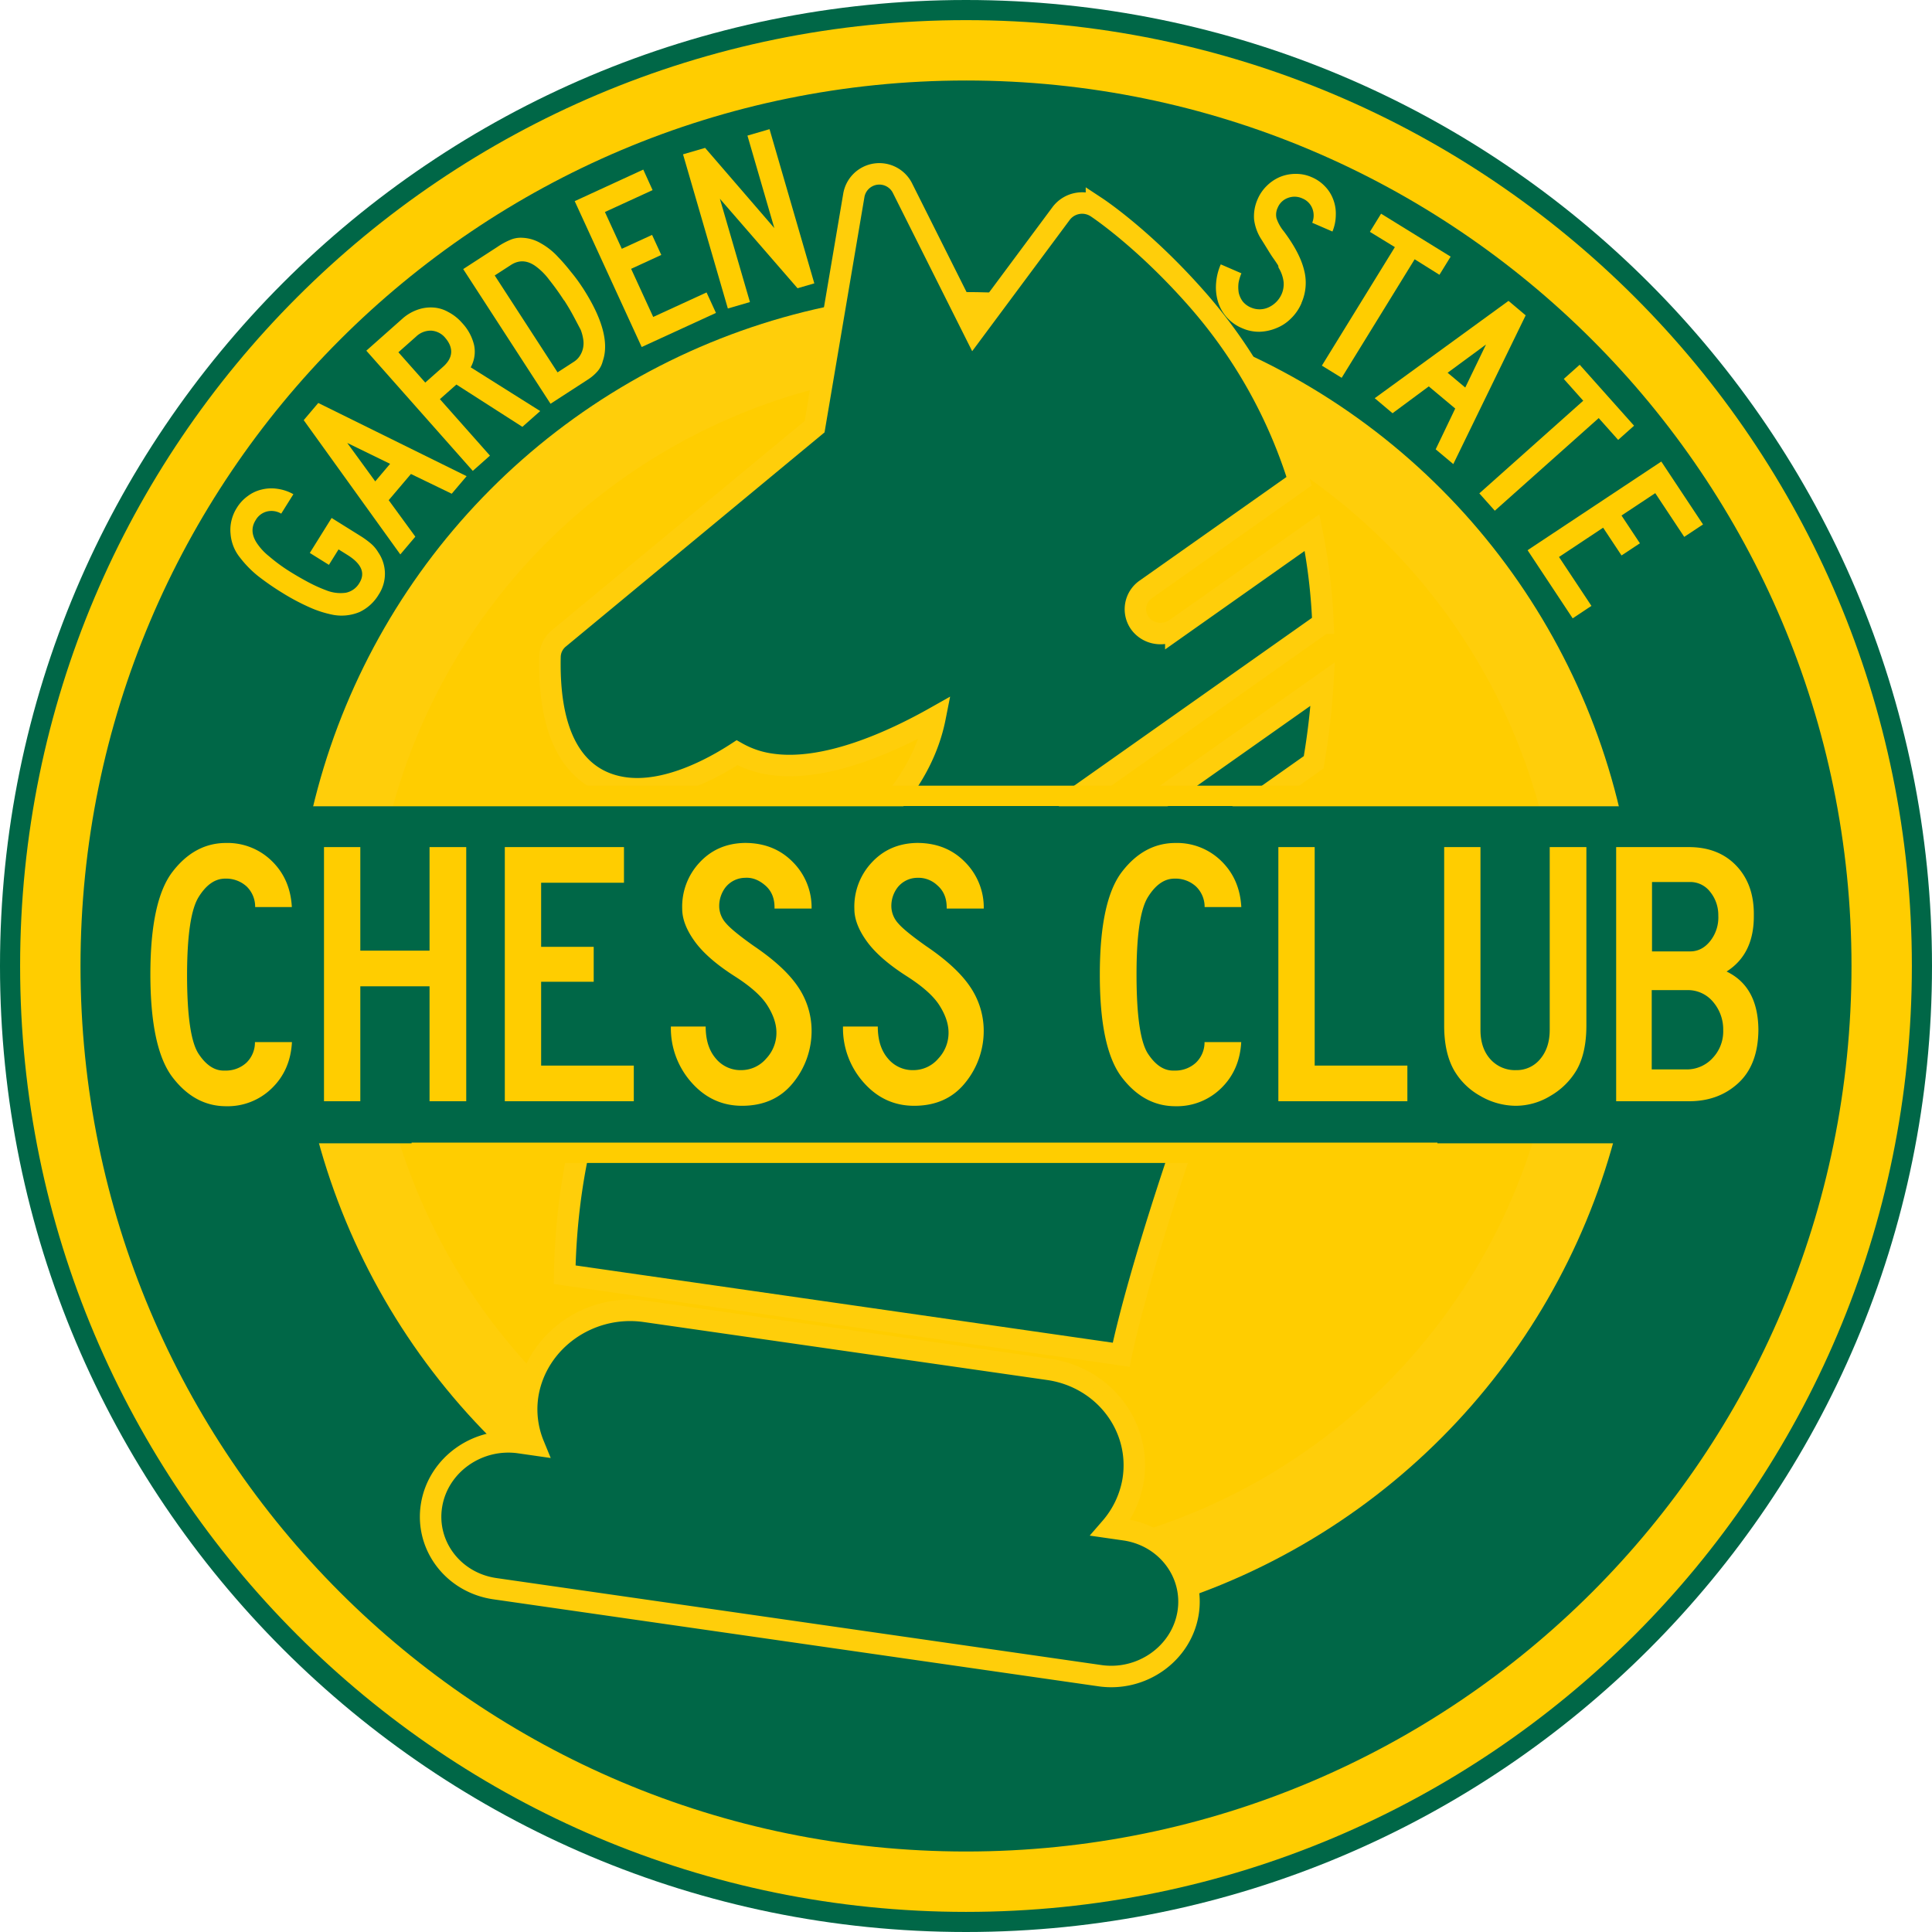 <svg id="svg2988" xmlns="http://www.w3.org/2000/svg" viewBox="0 0 900 900"><defs><style>.cls-1,.cls-4{fill:#006747;}.cls-2,.cls-3{fill:#ffcd00;}.cls-3,.cls-4{stroke:#ffce0a;stroke-miterlimit:10;}.cls-3{stroke-width:36px;}.cls-4{stroke-width:10px;}.cls-5{fill:#ffce0a;}</style></defs><g id="layer1"><path id="path2996" class="cls-1" d="M900,450c0,248.53-201.47,450-450,450S0,698.53,0,450,201.47,0,450,0,900,201.47,900,450Z" transform="translate(0 0)"/><path id="path2998" class="cls-2" d="M450,9.38C206.65,9.38,9.37,206.65,9.37,450S206.65,890.63,450,890.63,890.62,693.35,890.62,450,693.35,9.38,450,9.38Zm0,28.12c227.82,0,412.5,184.68,412.5,412.5S677.82,862.5,450,862.5,37.5,677.82,37.5,450,222.18,37.5,450,37.5Z" transform="translate(0 0)"/><g id="g3895"><path id="path3862" class="cls-2" d="M167.54,249.45a40.1,40.1,0,0,1,5.35,3.86,16.59,16.59,0,0,1,3.37,4.08,17.6,17.6,0,0,1,.16,19.57,20.67,20.67,0,0,1-8.89,8.13,21.8,21.8,0,0,1-12.17,1.36,50.28,50.28,0,0,1-11.09-3.51,102.82,102.82,0,0,1-12.84-6.83,123.75,123.75,0,0,1-11.39-7.9,50.56,50.56,0,0,1-8.18-8.39,20,20,0,0,1-4.46-11.2,18.46,18.46,0,0,1,.44-6.18,19.37,19.37,0,0,1,2.46-5.83,19,19,0,0,1,5.19-5.58,17.22,17.22,0,0,1,6.5-3,18.5,18.5,0,0,1,7.3-.31,21,21,0,0,1,7.38,2.5L131,239.27a8.89,8.89,0,0,0-6.63-1,8.45,8.45,0,0,0-5.29,4.06q-3,4.74.24,10.15a26.81,26.81,0,0,0,6,6.64,79.7,79.7,0,0,0,10,7.31q4,2.49,8.22,4.74T152,275a17.84,17.84,0,0,0,9.16,1.11,9.48,9.48,0,0,0,6.25-4.52q4.31-6.91-5.53-13.06l-4.17-2.6-4.49,7.2-8.9-5.55,10.16-16.29,13.07,8.16h0" transform="translate(0 0)"/><path id="path3864" class="cls-2" d="M210.43,230l-19-9.2L181.07,233,193.48,250l-7,8.27-45-62.55,6.78-8,69.11,34.1L210.43,230m-48.68-23.68,13.05,17.92,6.92-8.17-20-9.75" transform="translate(0 0)"/><path id="path3866" class="cls-2" d="M243.36,198.85l-30.75-19.72-7.69,6.81,23.32,26.31-8,7.11-49.59-56,16.7-14.81a21,21,0,0,1,6.89-4.17,18.27,18.27,0,0,1,7.34-1.14,16.11,16.11,0,0,1,7.23,2.1,22.07,22.07,0,0,1,6.49,5.14,22.65,22.65,0,0,1,5.55,10.29,15,15,0,0,1-1.58,10.34l32.38,20.38-8.27,7.32m-35.93-41.38a9.16,9.16,0,0,0-6.59-3.4,9.78,9.78,0,0,0-7,2.74l-8.27,7.33,12.51,14.12,8.27-7.33c2.34-2.07,3.6-4.24,3.79-6.49s-.72-4.68-2.74-7" transform="translate(0 0)"/><path id="path3868" class="cls-2" d="M271.27,133.8q14,21.54,9.53,34.39a11.36,11.36,0,0,1-2.47,4.8,20.89,20.89,0,0,1-4.45,3.81l-17.42,11.29-40.68-62.74,16-10.38a32.54,32.54,0,0,1,6.63-3.51,12.52,12.52,0,0,1,5.15-.68,18.27,18.27,0,0,1,8.27,2.49,32.09,32.09,0,0,1,8.21,6.52q2.9,3,5.83,6.73a76.4,76.4,0,0,1,5.38,7.28m-8.5,6.17a116.1,116.1,0,0,0-6.9-9.62,29.94,29.94,0,0,0-5.62-5.8q-6.28-5-12.28-1.08l-7.49,4.85,29.27,45.14,7.49-4.86a9.14,9.14,0,0,0,3-3,10.62,10.62,0,0,0,1.44-3.73,11.22,11.22,0,0,0,0-4,20.66,20.66,0,0,0-1.13-4.2c-1.11-2.12-2.27-4.33-3.5-6.63s-2.68-4.74-4.22-7.12" transform="translate(0 0)"/><path id="path3870" class="cls-2" d="M298.92,161.65,267.72,93.7,299.66,79,304,88.56l-22.21,10.2,7.87,17.14,14.1-6.47,4.29,9.33L294,125.23l10.29,22.42,24.85-11.42,4.38,9.54-34.59,15.88" transform="translate(0 0)"/><path id="path3872" class="cls-2" d="M371.52,134.27,335.35,92.59l14,48.12-10.29,3L318.18,71.89l10.29-3,32.24,37.36L348.19,63.17l10.29-3L379.34,132l-7.82,2.28" transform="translate(0 0)"/></g><g id="g4000"><path id="path3916" class="cls-2" d="M606.31,141.17a22.11,22.11,0,0,1-4.95,7.22,20,20,0,0,1-6.8,4.47,22.07,22.07,0,0,1-7.9,1.69,19.2,19.2,0,0,1-8-1.66,20,20,0,0,1-7.34-5.24,19.61,19.61,0,0,1-4-7.33,23.49,23.49,0,0,1-.81-8.5,26.71,26.71,0,0,1,2.17-8.67l9.62,4.17a20.19,20.19,0,0,0-1.35,4.52,16.4,16.4,0,0,0,.1,4.54,11.05,11.05,0,0,0,1.82,4,9.7,9.7,0,0,0,4,2.93,10.05,10.05,0,0,0,8.09-.14,12.21,12.21,0,0,0,6-6,11.67,11.67,0,0,0,1-5.76,16.33,16.33,0,0,0-2.26-6.57c-.19-.49-.26-.72-.19-.69s0-.33-.35-.88-1.07-1.64-2.23-3.28-2.81-4.46-5.26-8.36a22,22,0,0,1-3.47-9.4,19.61,19.61,0,0,1,1.63-9.39,19.23,19.23,0,0,1,4.31-6.29,19.58,19.58,0,0,1,6.17-4.14A19.14,19.14,0,0,1,603.54,81,18,18,0,0,1,611,82.52a18.27,18.27,0,0,1,6.19,4.26,17.31,17.31,0,0,1,3.83,6,18.36,18.36,0,0,1,1.25,7.23,20.61,20.61,0,0,1-1.57,7.84l-9.42-4.08a9,9,0,0,0,0-6.8,8.36,8.36,0,0,0-4.6-4.54,8.65,8.65,0,0,0-6.71-.23,8.12,8.12,0,0,0-4.79,4.61,7.46,7.46,0,0,0-.53,4.88,19.06,19.06,0,0,0,3.43,6.11q7.46,10,9.39,17.92a23.23,23.23,0,0,1-1.2,15.42" transform="translate(0 0)"/><path id="path3918" class="cls-2" d="M659,120.78,625,176l-9.22-5.68,34-55.2L638.15,108l5.21-8.45,32.4,20-5.21,8.46L659,120.78" transform="translate(0 0)"/><path id="path3920" class="cls-2" d="M668.8,209.31l9.1-19L665.58,180l-16.88,12.5-8.3-7,62.32-45.34,8,6.74L677,216.19l-8.21-6.88m23.43-48.81-17.86,13.14,8.21,6.89,9.65-20" transform="translate(0 0)"/><path id="path3922" class="cls-2" d="M744.74,194.76l-48.4,43.15-7.21-8.08,48.4-43.15-9.06-10.16,7.41-6.61,25.33,28.4-7.41,6.61-9.06-10.16" transform="translate(0 0)"/><path id="path3924" class="cls-2" d="M711.58,256.32,773.9,215l19.43,29.3-8.75,5.8-13.5-20.37-15.72,10.42,8.57,12.93-8.56,5.67-8.57-12.93-20.56,13.64,15.11,22.78-8.74,5.8-21-31.72" transform="translate(0 0)"/></g></g><circle class="cls-3" cx="450" cy="448.88" r="294.82"/><path class="cls-4" d="M523.94,712.64l-6.53-.94A45.32,45.32,0,0,0,527.78,690c4.24-25-13.38-48.36-39.29-52.09l-187.91-27c-25.91-3.73-50.43,13.57-54.67,38.58A43.49,43.49,0,0,0,248.6,673l-6.53-.94c-19.43-2.79-37.82,10.19-41,28.94s10,36.27,29.47,39.07l281.87,40.53c19.42,2.79,37.82-10.19,41-28.93S543.38,715.43,523.94,712.64Z" transform="translate(0 0)"/><path class="cls-5" d="M522.87,781.15a37.6,37.6,0,0,1-10.54,0L230.46,740.58a35.58,35.58,0,0,1-23.58-13.76A33.3,33.3,0,0,1,200.53,701a35.09,35.09,0,0,1,14.61-22.85,37.4,37.4,0,0,1,27-6.48l5.64.81a43.61,43.61,0,0,1-2.42-23.08A46.68,46.68,0,0,1,264.78,619a49.67,49.67,0,0,1,35.88-8.61l187.91,27c26.2,3.77,44,27.39,39.75,52.65a45.33,45.33,0,0,1-9.94,21.3l5.64.81a35.58,35.58,0,0,1,23.58,13.76,33.3,33.3,0,0,1,6.34,25.86,35,35,0,0,1-14.6,22.85A37.36,37.36,0,0,1,522.87,781.15ZM231.79,672.55a36.37,36.37,0,0,0-16,6.32,34.19,34.19,0,0,0-14.21,22.24,32.49,32.49,0,0,0,6.17,25.18,34.53,34.53,0,0,0,22.85,13.34l281.87,40.53a36.24,36.24,0,0,0,26.17-6.29,34.13,34.13,0,0,0,14.21-22.24,32.38,32.38,0,0,0-6.17-25.17,34.45,34.45,0,0,0-22.84-13.34l-7.43-1.07.54-.65a44.57,44.57,0,0,0,10.28-21.51c4.19-24.73-13.23-47.85-38.84-51.53l-187.91-27a48.54,48.54,0,0,0-35,8.42,45.68,45.68,0,0,0-19,29.76,42.85,42.85,0,0,0,2.66,23.37l.3.77L242,672.58A36.69,36.69,0,0,0,231.79,672.55Z" transform="translate(0 0)"/><path class="cls-4" d="M290.73,367c19.52,2.81,41.19-8.91,52.61-16.35a44.88,44.88,0,0,0,16.13,5.39h0c25.09,3.6,56.08-10.52,76.11-21.82-11.85,59.84-91.4,89-92.28,89.3a12,12,0,0,0-2.26,1.07c-66.78,40.52-77.26,125.9-78,169.22l259.25,37.29c7.65-36.71,31.47-110,51.18-159l-80.66,56.92a12.35,12.35,0,0,1-8.87,2.13,11.8,11.8,0,0,1-7.74-4.52,11.23,11.23,0,0,1,2.72-16l111.3-78.55a415.61,415.61,0,0,0,14.47-43.69L504.68,459a12.36,12.36,0,0,1-8.87,2.13,11.74,11.74,0,0,1-7.74-4.51,11.23,11.23,0,0,1,2.72-16l121.15-85.5a324.17,324.17,0,0,0,4.25-36.49L516.56,388.9a12.34,12.34,0,0,1-8.87,2.12,11.74,11.74,0,0,1-7.74-4.51,11.24,11.24,0,0,1,2.72-16l113.62-80.19a265.35,265.35,0,0,0-5.08-42.23l-63.47,44.79a12.29,12.29,0,0,1-8.87,2.12,11.74,11.74,0,0,1-7.74-4.51,11.24,11.24,0,0,1,2.72-16l71.31-50.32A232.35,232.35,0,0,0,557.32,139c-24.55-27.84-45.67-41.87-46.55-42.45a12.25,12.25,0,0,0-16.46,2.91l-40.6,54.64L420.26,87.35a12.06,12.06,0,0,0-22.47,3.41l-18.31,108L260.42,297.32a11.41,11.41,0,0,0-4.21,8.58C255.18,352.17,274.42,364.67,290.73,367Z" transform="translate(0 0)"/><rect class="cls-1" x="97.31" y="375.6" width="686.02" height="157"/><path class="cls-2" d="M70.05,454q0-34.46,10.31-47.88t24.93-13.43a29.4,29.4,0,0,1,21.32,8.39q8.64,8.4,9.34,21.47H118.86a13.14,13.14,0,0,0-4-9.63,14.17,14.17,0,0,0-10-3.62q-7,0-12.33,8.57T87.14,454q0,28.8,5.38,36.93t12.24,7.78a14.13,14.13,0,0,0,10-3.63,13.12,13.12,0,0,0,4-9.63H136q-.7,13.08-9.34,21.47a29.37,29.37,0,0,1-21.32,8.4q-14.62,0-24.93-13.43T70.05,454Z" transform="translate(0 0)"/><path class="cls-2" d="M217.19,513H200.1V459.46H167.85V513H150.93V394.61h16.92v48.24H200.1V394.61h17.09Z" transform="translate(0 0)"/><path class="cls-2" d="M295.25,513H235.16V394.61h55.51v16.61H252.08v29.86h24.49v16.26H252.08v39.05h43.17Z" transform="translate(0 0)"/><path class="cls-2" d="M378.07,479.78a38.14,38.14,0,0,1-8.63,24.65q-8.64,10.69-23.79,10.69-13.92,0-23.53-10.87a38,38,0,0,1-9.6-26.06h16.21q0,9.38,4.67,14.84a14.91,14.91,0,0,0,11.89,5.48,15.29,15.29,0,0,0,11.64-5.39,17.45,17.45,0,0,0,4.75-12.63q-.18-5.83-4.31-12.28t-15.25-13.52q-12.69-8.13-18.5-16.17t-5.82-15.11a30.05,30.05,0,0,1,8.11-21.64q8.28-8.92,21.15-9.1,13.56,0,22.29,8.92a29.84,29.84,0,0,1,8.72,21.65H360.8q.18-6.9-4.32-10.78c-3-2.59-6.14-3.77-9.42-3.54a11.83,11.83,0,0,0-9,4.33,14.27,14.27,0,0,0-3,9.63,12.09,12.09,0,0,0,3.18,7.25q3,3.54,13,10.6,14.08,9.54,20.35,18.73A36.42,36.42,0,0,1,378.07,479.78Z" transform="translate(0 0)"/><path class="cls-2" d="M458.25,479.78a38.09,38.09,0,0,1-8.64,24.65q-8.62,10.69-23.79,10.69-13.92,0-23.52-10.87a38,38,0,0,1-9.6-26.06h16.21q0,9.38,4.67,14.84a14.9,14.9,0,0,0,11.89,5.48,15.25,15.25,0,0,0,11.63-5.39,17.46,17.46,0,0,0,4.76-12.63q-.18-5.83-4.32-12.28T422.3,454.69q-12.69-8.13-18.5-16.17T398,423.41a30,30,0,0,1,8.11-21.64q8.28-8.92,21.14-9.1,13.57,0,22.3,8.92a29.84,29.84,0,0,1,8.72,21.65H441c.11-4.6-1.32-8.19-4.32-10.78a12.8,12.8,0,0,0-9.43-3.54,11.82,11.82,0,0,0-9,4.33,14.17,14.17,0,0,0-3,9.63,12.08,12.08,0,0,0,3.17,7.25q3,3.54,13,10.6,14.1,9.54,20.36,18.73A36.5,36.5,0,0,1,458.25,479.78Z" transform="translate(0 0)"/><path class="cls-2" d="M512.34,454q0-34.46,10.31-47.88t24.94-13.43a29.44,29.44,0,0,1,21.32,8.39q8.63,8.4,9.34,21.47H561.16a13.15,13.15,0,0,0-4.06-9.63,14.13,14.13,0,0,0-10-3.62q-7,0-12.34,8.57T529.44,454q0,28.8,5.37,36.93t12.25,7.78a14.09,14.09,0,0,0,10-3.63,13.13,13.13,0,0,0,4.06-9.63h17.09q-.71,13.08-9.34,21.47a29.4,29.4,0,0,1-21.32,8.4q-14.64,0-24.94-13.43T512.34,454Z" transform="translate(0 0)"/><path class="cls-2" d="M655.61,513h-60.1V394.61h16.92V496.39h43.18Z" transform="translate(0 0)"/><path class="cls-2" d="M739,477.66q0,12.9-4.58,20.85a33.52,33.52,0,0,1-12.07,11.93,31.08,31.08,0,0,1-16.12,4.68,33,33,0,0,1-16.65-4.59,32.1,32.1,0,0,1-12.25-12q-4.59-8.13-4.58-20.85V394.61h16.91v85.17q0,8.48,4.58,13.61a15.34,15.34,0,0,0,12,5.12,14.13,14.13,0,0,0,11.28-5.21q4.39-5.22,4.4-13.52V394.61H739Z" transform="translate(0 0)"/><path class="cls-2" d="M819.13,479.78Q819,496,809.79,504.52T786.71,513H752.87V394.61h33.84q13.92,0,22.2,8.75T817,426.42q.16,18-12.69,26.15Q819,459.64,819.13,479.78Zm-16.39.18a19.74,19.74,0,0,0-4.58-13.08,15.23,15.23,0,0,0-11.81-5.65H769.44v36.93h17.09A16.32,16.32,0,0,0,798,492.68,18,18,0,0,0,802.74,480Zm-2.29-53.54a17.13,17.13,0,0,0-4-11.22,11.66,11.66,0,0,0-9.08-4.33h-17.8V443.2h17.8c3.64,0,6.76-1.61,9.34-4.86A17.75,17.75,0,0,0,800.45,426.42Z" transform="translate(0 0)"/><rect class="cls-2" x="196.26" y="366" width="477.86" height="9.48"/><rect class="cls-2" x="191.75" y="532.27" width="477.86" height="9.48"/></svg>